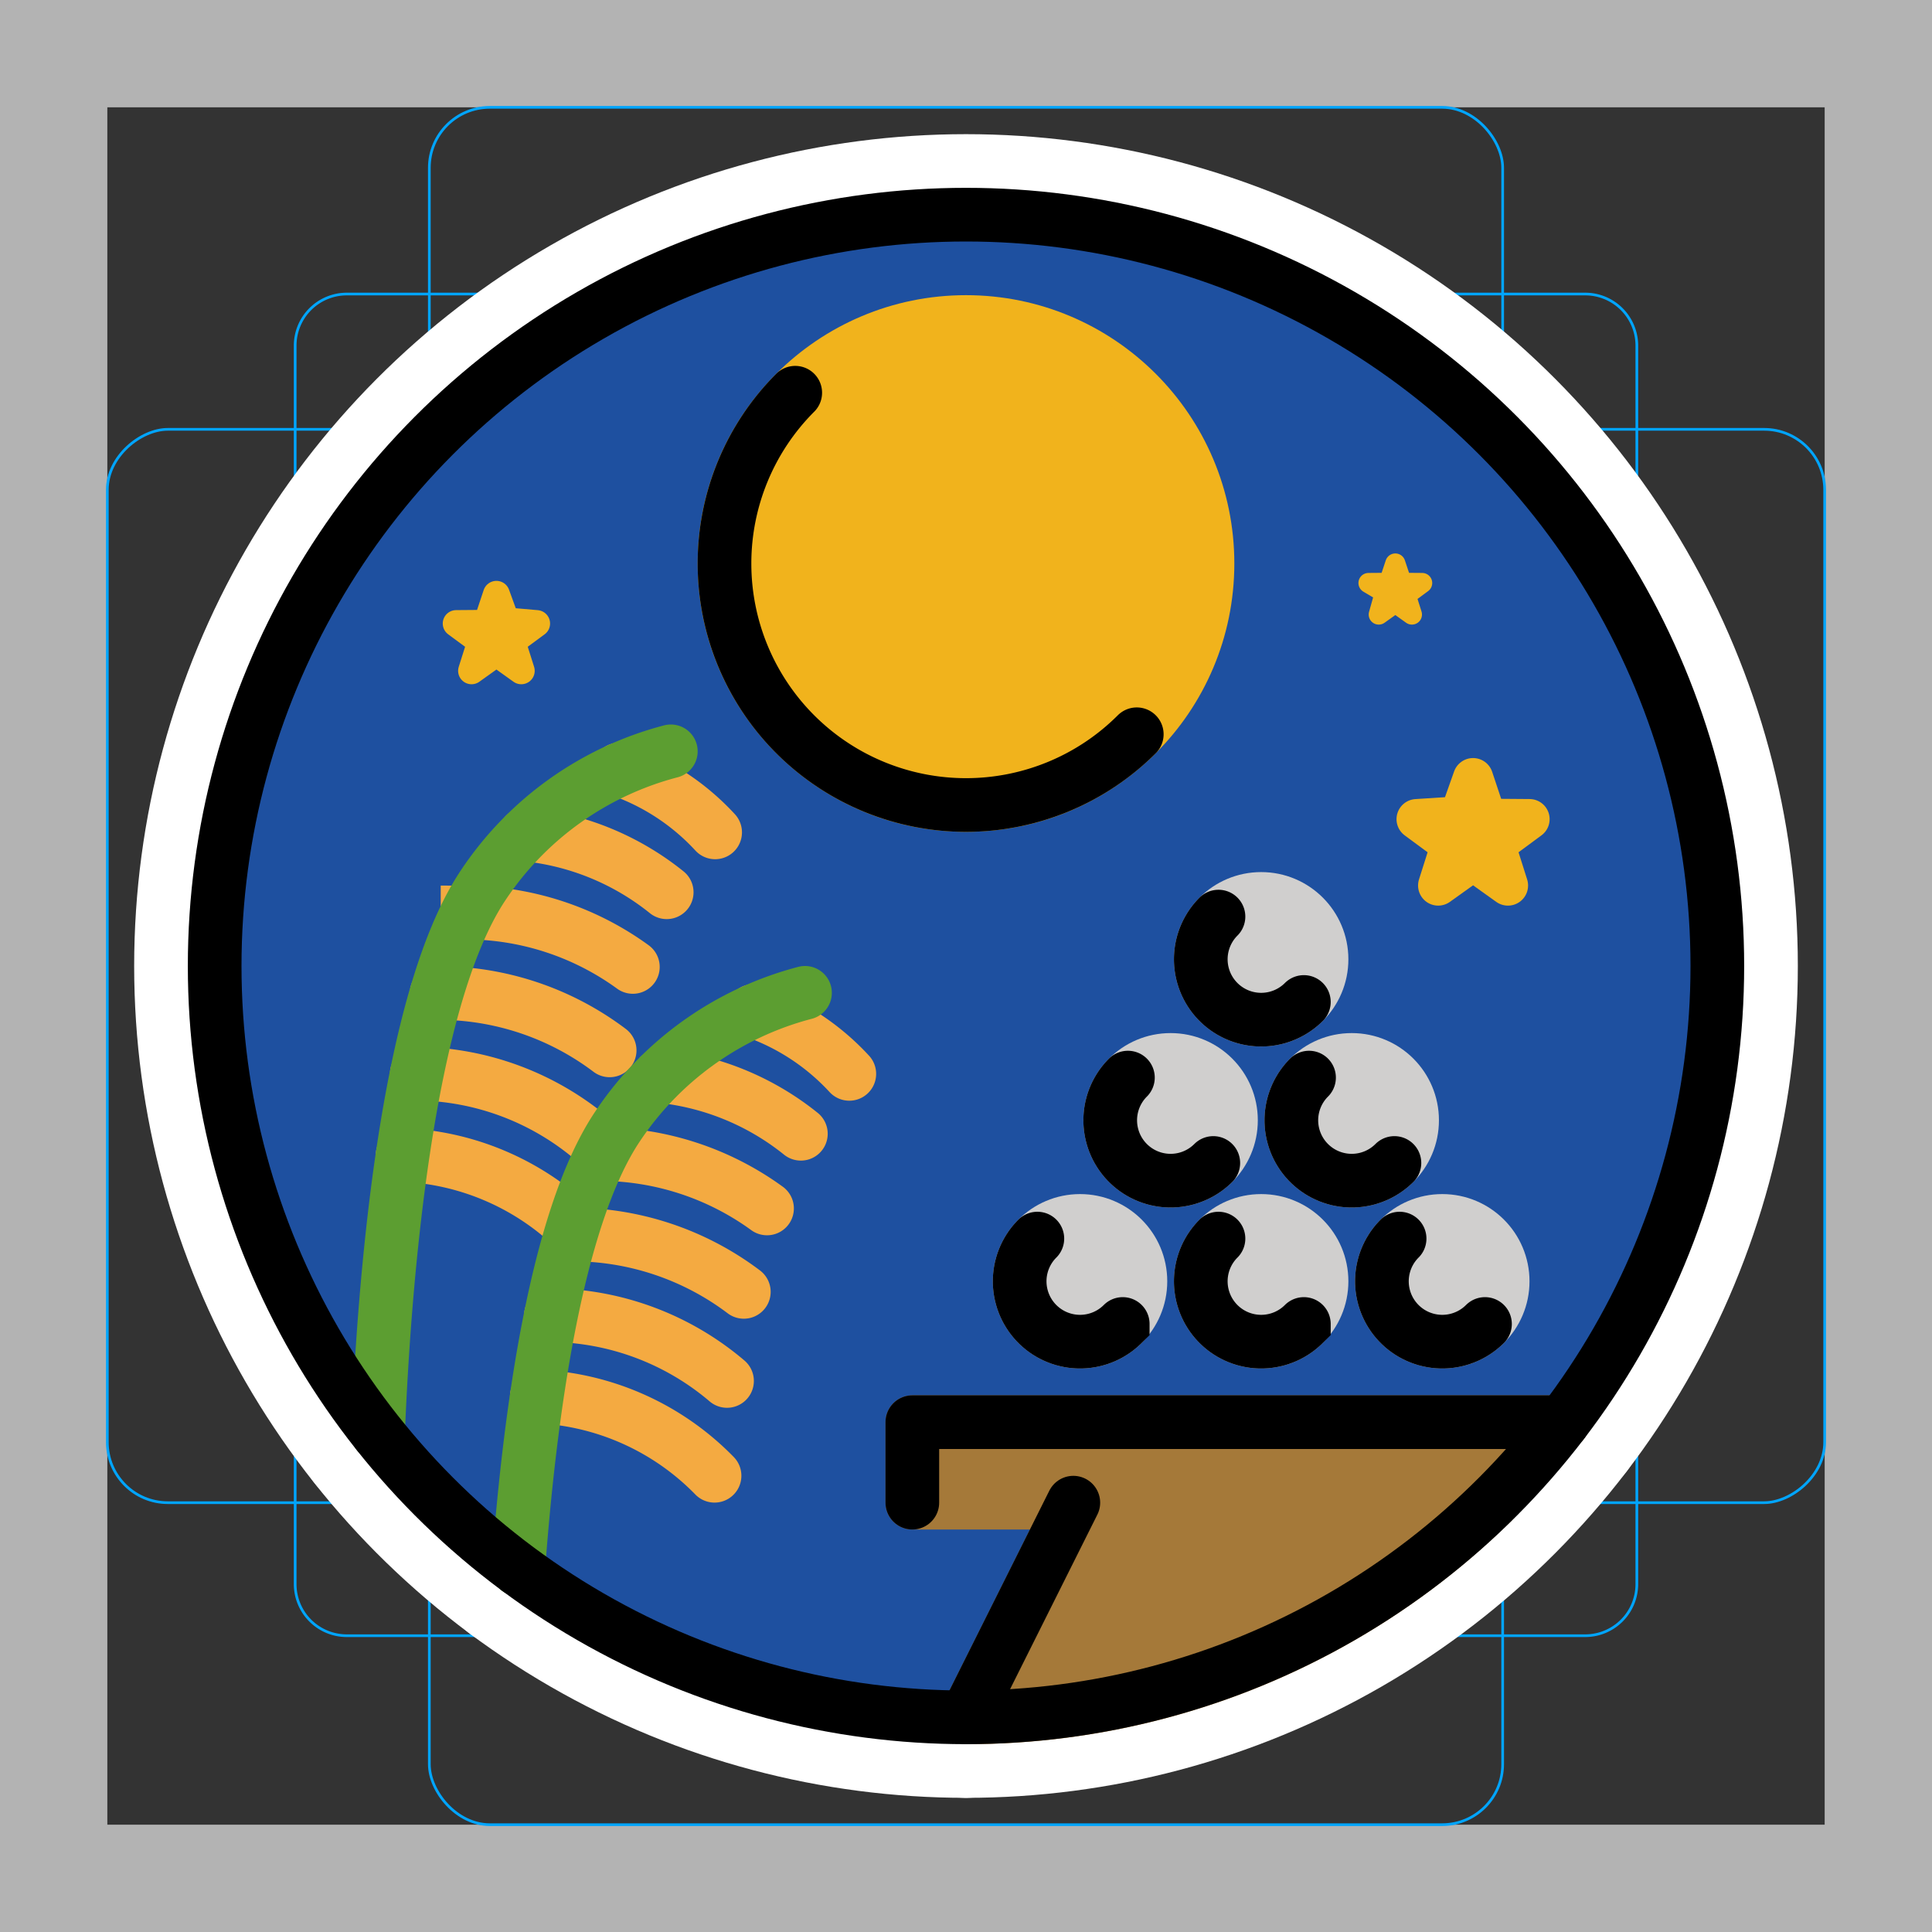 <svg viewBox="0 0 72 72" xmlns="http://www.w3.org/2000/svg">
  <rect x="0" y="0" width="72" height="72" fill="#333333" stroke="none"/>
  <path fill="#b3b3b3" d="M68 4v64H4V4h64m4-4H0v72h72V0z"/>
  <path fill="none" stroke="#00a5ff" stroke-miterlimit="10" stroke-width="0.1" d="M12.923 10.958h46.154A1.923 1.923 0 0161 12.881v46.154a1.923 1.923 0 01-1.923 1.923H12.923A1.923 1.923 0 0111 59.035V12.881a1.923 1.923 0 011.923-1.923z"/>
  <rect x="16" y="4" rx="2.254" width="40" height="64" fill="none" stroke="#00a5ff" stroke-miterlimit="10" stroke-width="0.1"/>
  <rect x="16" y="4" rx="2.254" width="40" height="64" transform="rotate(90 36 36)" fill="none" stroke="#00a5ff" stroke-miterlimit="10" stroke-width="0.1"/>
  <circle cx="36" cy="36" r="29" fill="none" stroke="#00a5ff" stroke-miterlimit="10" stroke-width="0.1"/>
  <g fill="none" stroke="#fff" stroke-linecap="round" stroke-linejoin="round" stroke-miterlimit="10" stroke-width="6">
    <circle cx="36" cy="21" r="9"/>
    <path d="M15.006 43.04a9.816 9.816 0 016.623 2.957m-6.095-5.986a10.281 10.281 0 016.56 2.453m-5.819-5.458a10.585 10.585 0 016.445 2.138m-5.296-5.135a10.599 10.599 0 016.161 2.026m1.261-2.783a9.97 9.97 0 00-5.27-2.155m3.5-2.419a8.757 8.757 0 013.575 2.342m-6.645 21.02a9.816 9.816 0 016.623 2.957m-6.095-5.986a10.281 10.281 0 016.56 2.453m-5.819-5.458a10.585 10.585 0 016.445 2.138m-5.296-5.135a10.599 10.599 0 016.161 2.026m1.261-2.783a9.97 9.97 0 00-5.27-2.155m3.5-2.419a8.757 8.757 0 013.575 2.342"/>
    <path d="M25 28a12.06 12.06 0 00-7 5c-2.88 4.32-3.686 14.857-3.912 20.421M30 37a12.06 12.06 0 00-7 5c-2.292 3.438-3.27 10.81-3.687 16.484M52 22.46l.618.442-.229-.724.611-.451-.76-.006L52 21l-.24.721-.76.006.611.361-.229.814.618-.442zm2.897 9.611l1.3.929-.482-1.523L57 30.528l-1.598-.012L54.897 29l-.505 1.426-1.598.102 1.286.949L53.597 33l1.3-.929zM18.5 24.337l.927.663-.344-1.087.917-.676-1.14-.099-.36-.991-.36 1.081-1.14.009.917.676L17.573 25l.927-.663z"/>
    <circle cx="53.75" cy="47.75" r="2.25"/>
    <circle cx="47" cy="47.75" r="2.25"/>
    <circle cx="40.25" cy="47.75" r="2.25"/>
    <circle cx="43.625" cy="41.75" r="2.25"/>
    <circle cx="50.375" cy="41.75" r="2.25"/>
    <circle cx="47" cy="35.75" r="2.25"/>
    <path d="M55.341 49.341a2.25 2.25 0 01-3.182-3.182m-3.568 3.182a2.25 2.25 0 01-3.182-3.182m-3.568 3.182a2.25 2.25 0 01-3.182-3.182m6.557-2.818a2.25 2.25 0 01-3.182-3.182m9.932 3.182a2.25 2.25 0 01-3.182-3.182m-.193-2.818a2.25 2.25 0 01-3.182-3.182M58.243 53H34v3m8.364-28.636a9 9 0 01-12.728-12.728M40 56l-4 8"/>
    <circle cx="36" cy="36" r="28"/>
  </g>
  <g stroke="#000">
    <circle cx="36" cy="21" r="9" fill="none" stroke-miterlimit="10" stroke-width="2"/>
    <path fill="none" stroke-linecap="round" stroke-miterlimit="10" stroke-width="2" d="M15.006 43.04a9.816 9.816 0 016.623 2.957m-6.095-5.986a10.281 10.281 0 016.56 2.453m-5.819-5.458a10.585 10.585 0 016.445 2.138m-5.296-5.135a10.599 10.599 0 016.161 2.026m1.261-2.783a9.97 9.97 0 00-5.27-2.155m3.5-2.419a8.757 8.757 0 013.575 2.342M20.006 52.04a9.816 9.816 0 016.623 2.957m-6.095-5.986a10.281 10.281 0 016.56 2.453m-5.819-5.458a10.585 10.585 0 016.445 2.138m-5.296-5.135a10.599 10.599 0 016.161 2.026m1.261-2.783a9.97 9.97 0 00-5.27-2.155m3.5-2.419a8.757 8.757 0 013.575 2.342"/>
    <path fill="none" stroke-linecap="round" stroke-miterlimit="10" stroke-width="2" d="M25 28a12.06 12.06 0 00-7 5c-2.88 4.32-3.686 14.857-3.912 20.421M30 37a12.06 12.06 0 00-7 5c-2.292 3.438-3.27 10.81-3.687 16.484"/>
    <path stroke-linejoin="round" stroke-width="0.75" d="M52 22.46l.618.442-.229-.724.611-.451-.76-.006L52 21l-.24.721-.76.006.611.361-.229.814.618-.442z"/>
    <path stroke-linejoin="round" stroke-width="1.5" d="M54.897 32.071l1.3.929-.482-1.523L57 30.528l-1.598-.012L54.897 29l-.505 1.426-1.598.102 1.286.949L53.597 33l1.3-.929z"/>
    <path stroke-linejoin="round" d="M18.5 24.337l.927.663-.344-1.087.917-.676-1.14-.099-.36-.991-.36 1.081-1.14.009.917.676L17.573 25l.927-.663z"/>
    <circle cx="53.75" cy="47.75" r="2.25" fill="none" stroke-linecap="round" stroke-miterlimit="10" stroke-width="2"/>
    <circle cx="47" cy="47.75" r="2.25" fill="none" stroke-linecap="round" stroke-miterlimit="10" stroke-width="2"/>
    <circle cx="40.25" cy="47.75" r="2.25" fill="none" stroke-linecap="round" stroke-miterlimit="10" stroke-width="2"/>
    <circle cx="43.625" cy="41.75" r="2.25" fill="none" stroke-linecap="round" stroke-miterlimit="10" stroke-width="2"/>
    <circle cx="50.375" cy="41.75" r="2.25" fill="none" stroke-linecap="round" stroke-miterlimit="10" stroke-width="2"/>
    <circle cx="47" cy="35.75" r="2.25" fill="none" stroke-linecap="round" stroke-miterlimit="10" stroke-width="2"/>
  </g>
  <circle cx="36" cy="36" r="28" fill="#1e50a0"/>
  <circle cx="36" cy="21" r="9" fill="#f1b31c" stroke="#f1b31c" stroke-miterlimit="10" stroke-width="2"/>
  <circle cx="53.75" cy="47.75" r="2.25" fill="#d0cfce" stroke="#d0cfce" stroke-linecap="round" stroke-miterlimit="10" stroke-width="2"/>
  <circle cx="47" cy="47.75" r="2.25" fill="#d0cfce" stroke="#d0cfce" stroke-linecap="round" stroke-miterlimit="10" stroke-width="2"/>
  <circle cx="40.25" cy="47.75" r="2.25" fill="#d0cfce" stroke="#d0cfce" stroke-linecap="round" stroke-miterlimit="10" stroke-width="2"/>
  <circle cx="43.625" cy="41.75" r="2.25" fill="#d0cfce" stroke="#d0cfce" stroke-linecap="round" stroke-miterlimit="10" stroke-width="2"/>
  <circle cx="50.375" cy="41.75" r="2.25" fill="#d0cfce" stroke="#d0cfce" stroke-linecap="round" stroke-miterlimit="10" stroke-width="2"/>
  <circle cx="47" cy="35.75" r="2.25" fill="#d0cfce" stroke="#d0cfce" stroke-linecap="round" stroke-miterlimit="10" stroke-width="2"/>
  <path fill="none" stroke="#f4aa41" stroke-linecap="round" stroke-miterlimit="10" stroke-width="2" d="M15.006 43.04a9.816 9.816 0 016.623 2.957m-6.095-5.986a10.281 10.281 0 016.56 2.453m-5.819-5.458a10.585 10.585 0 016.445 2.138m-5.296-5.135a10.599 10.599 0 016.161 2.026m1.261-2.783a9.97 9.97 0 00-5.27-2.155m3.5-2.419a8.757 8.757 0 013.575 2.342M20.006 52.04a9.816 9.816 0 016.623 2.957m-6.095-5.986a10.281 10.281 0 016.56 2.453m-5.819-5.458a10.585 10.585 0 016.445 2.138m-5.296-5.135a10.599 10.599 0 016.161 2.026m1.261-2.783a9.97 9.97 0 00-5.27-2.155m3.5-2.419a8.757 8.757 0 013.575 2.342"/>
  <path fill="none" stroke="#5c9e31" stroke-linecap="round" stroke-miterlimit="10" stroke-width="2" d="M25 28a12.06 12.06 0 00-7 5c-2.88 4.32-3.686 14.857-3.912 20.421M30 37a12.06 12.06 0 00-7 5c-2.292 3.438-3.27 10.81-3.687 16.484"/>
  <path fill="#f1b31c" stroke="#f1b31c" stroke-linejoin="round" stroke-width="0.75" d="M52 22.46l.618.442-.229-.724.611-.451-.76-.006L52 21l-.24.721-.76.006.611.361-.229.814.618-.442z"/>
  <path fill="#f1b31c" stroke="#f1b31c" stroke-linejoin="round" stroke-width="1.5" d="M54.897 32.071l1.3.929-.482-1.523L57 30.528l-1.598-.012L54.897 29l-.505 1.426-1.598.102 1.286.949L53.597 33l1.3-.929z"/>
  <path fill="#f1b31c" stroke="#f1b31c" stroke-linejoin="round" d="M18.5 24.337l.927.663-.344-1.087.917-.676-1.14-.099-.36-.991-.36 1.081-1.14.009.917.676L17.573 25l.927-.663z"/>
  <path fill="#a57939" stroke="#a57939" stroke-linecap="round" stroke-linejoin="round" stroke-width="2" d="M36 64a27.89 27.89 0 0018.617-7.092q.496-.443.971-.908H40zm22.243-11H34v3h21.588l2.655-3z"/>
  <g>
    <g fill="none" stroke="#000" stroke-width="2">
      <path stroke-linecap="round" stroke-miterlimit="10" d="M55.341 49.341a2.25 2.25 0 01-3.182-3.182m-3.568 3.182a2.25 2.25 0 01-3.182-3.182m-3.568 3.182a2.25 2.25 0 01-3.182-3.182m6.557-2.818a2.25 2.25 0 01-3.182-3.182m9.932 3.182a2.25 2.25 0 01-3.182-3.182m-.193-2.818a2.25 2.25 0 01-3.182-3.182"/>
      <path stroke-linecap="round" stroke-linejoin="round" d="M58.243 53H34v3"/>
      <path stroke-linecap="round" stroke-miterlimit="10" d="M42.364 27.364a9 9 0 01-12.728-12.728"/>
      <path stroke-linecap="round" stroke-linejoin="round" d="M40 56l-4 8"/>
      <circle cx="36" cy="36" r="28" stroke-linejoin="round"/>
    </g>
  </g>
</svg>
